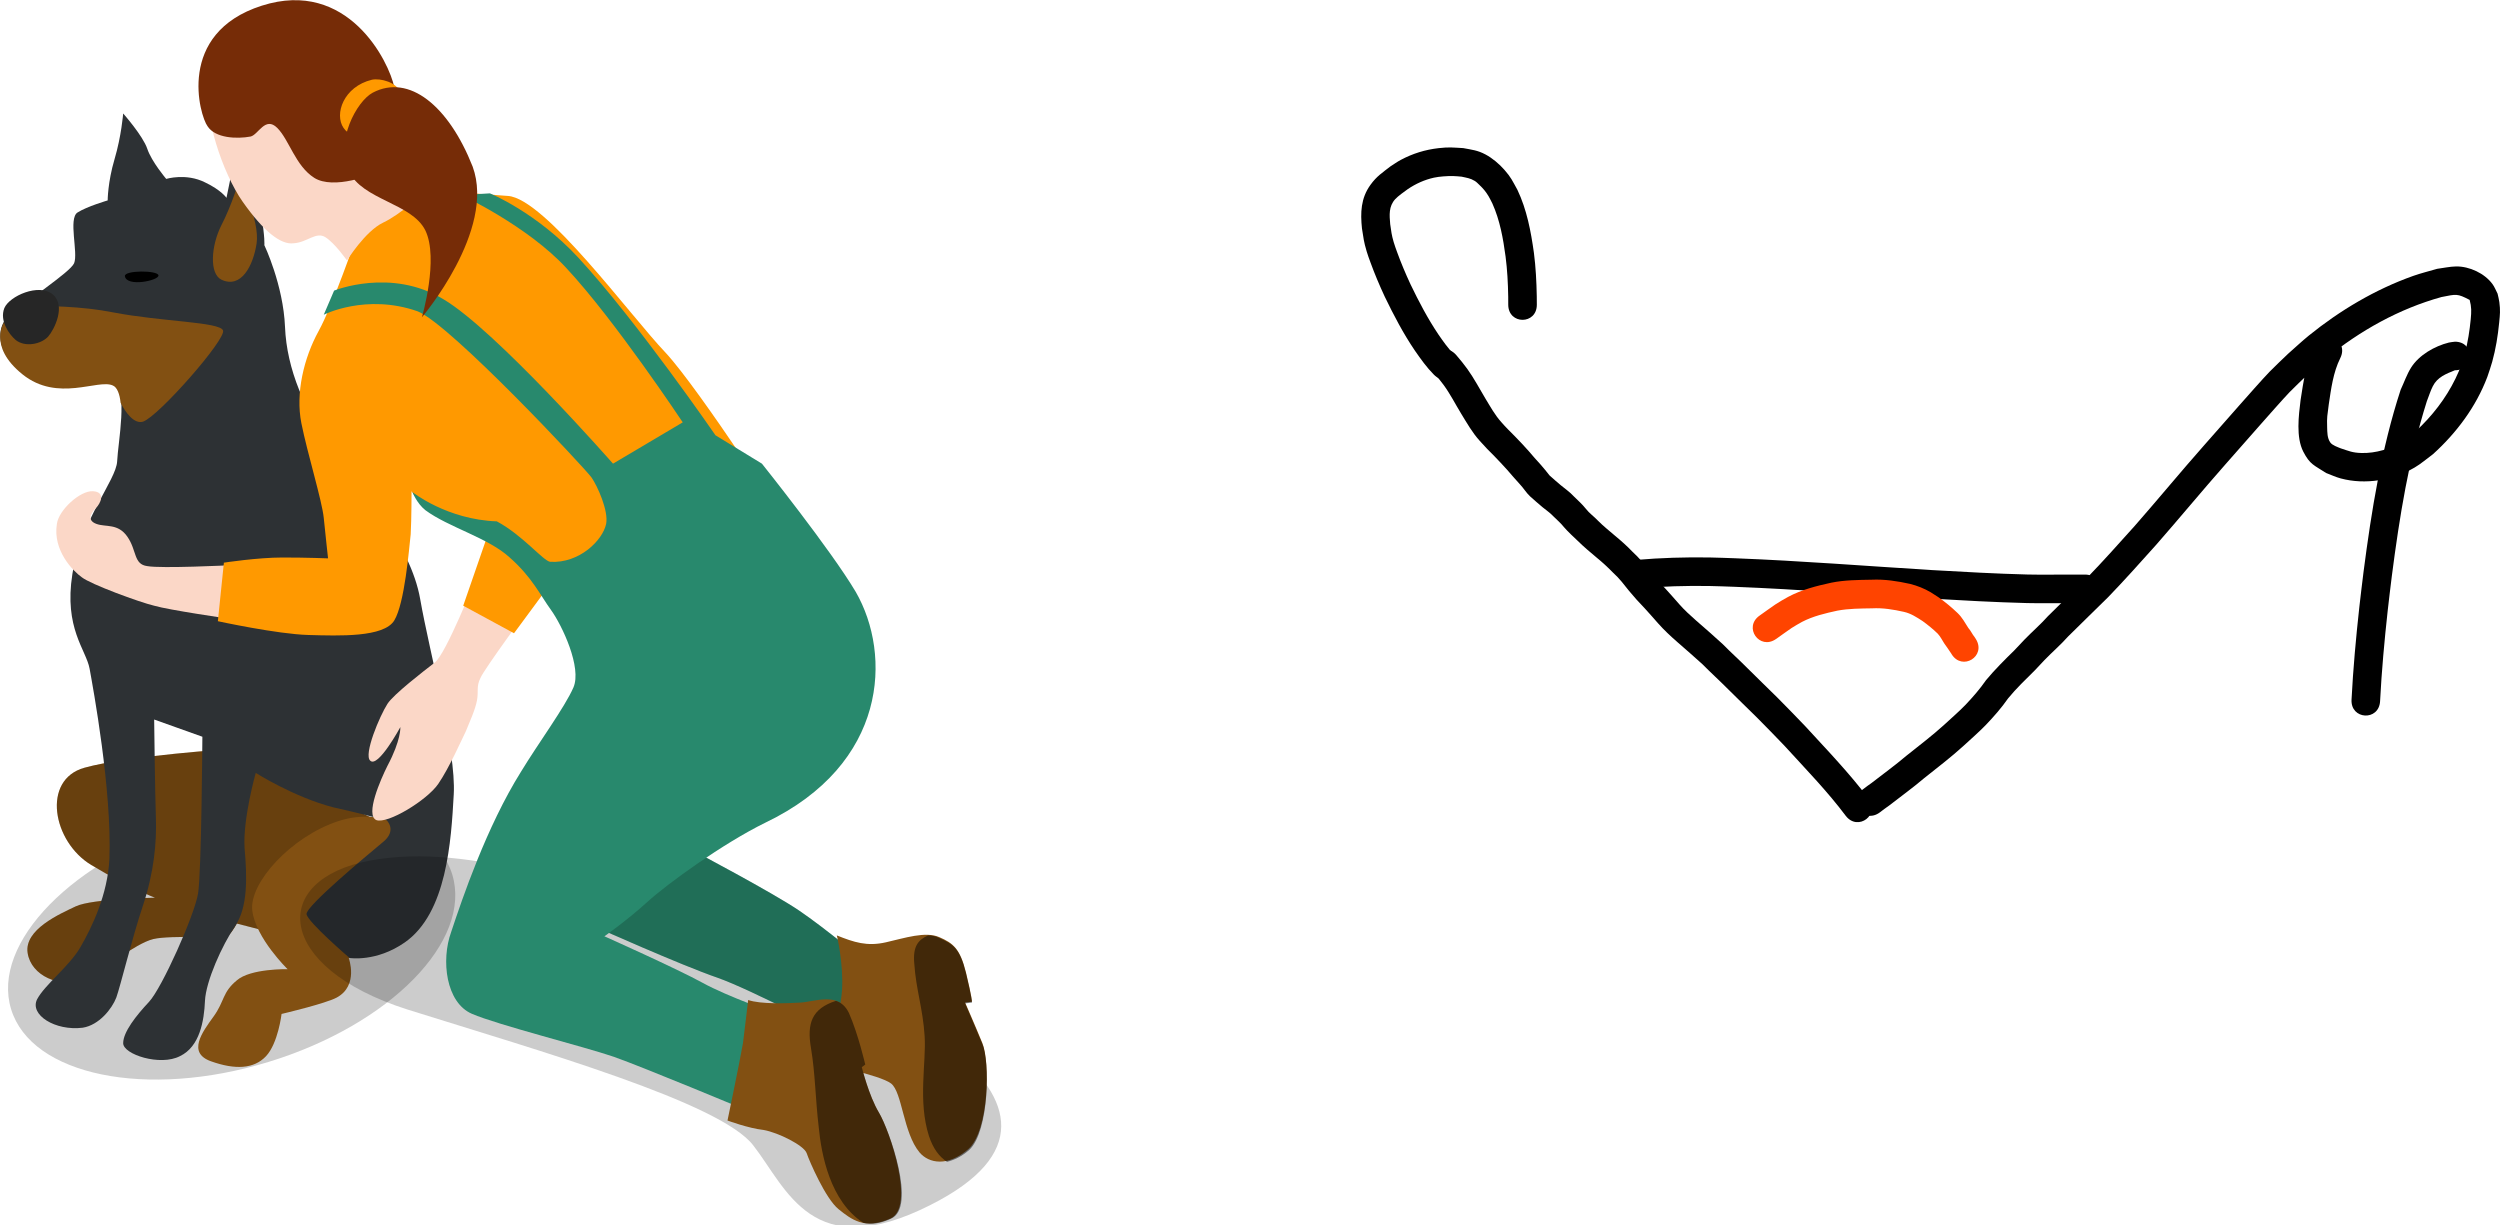 <?xml version="1.0" encoding="UTF-8" standalone="no"?>
<svg
   id="svg1880"
   version="1.1"
   viewBox="0 0 76.957 37.709"
   height="37.709mm"
   width="76.957mm"
   sodipodi:docname="9 jan li pilin e soweli..svg"
   inkscape:version="1.3 (0e150ed6c4, 2023-07-21)"
   xmlns:inkscape="http://www.inkscape.org/namespaces/inkscape"
   xmlns:sodipodi="http://sodipodi.sourceforge.net/DTD/sodipodi-0.dtd"
   xmlns="http://www.w3.org/2000/svg"
   xmlns:svg="http://www.w3.org/2000/svg"
   xmlns:rdf="http://www.w3.org/1999/02/22-rdf-syntax-ns#"
   xmlns:cc="http://creativecommons.org/ns#"
   xmlns:dc="http://purl.org/dc/elements/1.1/">
  <sodipodi:namedview
     id="namedview1"
     pagecolor="#ffffff"
     bordercolor="#000000"
     borderopacity="0.25"
     inkscape:showpageshadow="2"
     inkscape:pageopacity="0.0"
     inkscape:pagecheckerboard="0"
     inkscape:deskcolor="#d1d1d1"
     inkscape:document-units="mm"
     inkscape:zoom="2.936365"
     inkscape:cx="152.39931"
     inkscape:cy="57.383875"
     inkscape:window-width="1920"
     inkscape:window-height="1051"
     inkscape:window-x="-9"
     inkscape:window-y="-9"
     inkscape:window-maximized="1"
     inkscape:current-layer="svg1880" />
  <defs
     id="defs1874" />
  <g
     transform="translate(-74.316,-97.163)"
     id="layer1">
    <g
       transform="matrix(0.265,0,0,0.265,70.608,89.897)"
       id="g2690">
      <ellipse
         style="opacity:0.2"
         transform="matrix(0.956,-0.292,0.292,0.956,-38.172,17.888)"
         cx="40.9"
         cy="136.9"
         rx="26.8"
         ry="14.6"
         id="ellipse2672" />
      <path
         style="fill:#825012"
         d="m 41.1,114.4 c 0,0 -12.3,0.8 -17.3,2.2 -5,1.4 -3.7,8.6 0.8,11.3 4.5,2.7 7.4,3.8 7.4,3.8 0,0 -7.3,0.1 -9.2,1 -1.9,0.9 -6,2.7 -5.6,5.4 0.4,2.7 3.8,4.1 6.3,3.1 2.4,-1 6.2,-4.2 8.3,-4.7 2.1,-0.5 8.3,0 8.8,-0.5 0.5,-0.5 0.9,-1.3 0.9,-1.3 l 3.5,0.9 12.7,-12.9 z"
         id="path2674" />
      <path
         style="opacity:0.2"
         d="m 41.1,114.4 c 0,0 -12.3,0.8 -17.3,2.2 -5,1.4 -3.7,8.6 0.8,11.3 4.5,2.7 7.4,3.8 7.4,3.8 0,0 -7.3,0.1 -9.2,1 -1.9,0.9 -6,2.7 -5.6,5.4 0.4,2.7 3.8,4.1 6.3,3.1 2.4,-1 6.2,-4.2 8.3,-4.7 2.1,-0.5 8.3,0 8.8,-0.5 0.5,-0.5 0.9,-1.3 0.9,-1.3 l 3.5,0.9 12.7,-12.9 z"
         id="path2676" />
      <path
         style="fill:#825012"
         d="m 63.7,127.2 c -0.2,-2.9 -4.9,-6.2 -10.4,-4.4 -5.5,1.8 -10.4,7.2 -10,10.4 0.4,3.2 4.1,6.8 4.1,6.8 0,0 -4.3,-0.1 -5.9,1.3 -1.7,1.4 -1.4,2.4 -2.7,4.2 -1.3,1.8 -3.1,4.2 -0.3,5.2 2.8,1 5,0.9 6.4,-0.6 1.4,-1.5 1.8,-4.9 1.8,-4.9 0,0 5.1,-1.2 6.4,-1.9 2.6,-1.4 1.4,-4.6 1.4,-4.6 0,0 4.3,-1 6.6,-4.2 2.3,-3.2 2.9,-3.4 2.6,-7.3 z"
         id="path2678" />
      <path
         style="fill:#2d3134"
         d="m 14.5,64.7 c 2.5,-2.4 7.6,-5.6 8.1,-6.7 0.5,-1.2 -0.7,-5.2 0.4,-5.9 1.1,-0.7 3.5,-1.4 3.5,-1.4 0,0 0,-2.1 0.8,-4.8 0.8,-2.7 1,-5.3 1,-5.3 0,0 2.3,2.6 2.8,4.1 0.5,1.5 2.2,3.5 2.2,3.5 0,0 2.3,-0.7 4.5,0.4 1.9,0.9 2.5,1.8 2.5,1.8 L 41.2,46 c 0,0 2.5,2.6 3.1,6.1 0.5,3 0.4,3.8 0.4,3.8 0,0 2.2,4.6 2.4,9.5 0.2,4.9 2.3,9.8 5.6,14.3 3.3,4.5 9,11 10.1,17.3 1.1,6.3 4.2,17.6 3.9,22.7 -0.3,5.4 -0.8,13.8 -5.7,17.2 -3.3,2.3 -6.4,1.8 -6.4,1.8 0,0 -4.9,-4.2 -5,-5.1 -0.1,-0.9 7,-6.8 8.8,-8.3 1.8,-1.4 0.5,-2.6 0.5,-2.6 0,0 -4.3,-1.1 -6.2,-1.5 -4.6,-1.2 -9,-4 -9,-4 0,0 -1.5,5.3 -1.3,8.7 0.3,3.4 0.4,6.9 -1.1,9.1 -1.5,2.2 -3.4,6.4 -3.5,8.7 -0.1,2.3 -0.6,5.3 -2.9,6.4 -2.3,1.2 -6.6,-0.2 -6.6,-1.5 0,-1.3 1.5,-3.2 3,-4.8 1.5,-1.6 5.3,-10.1 5.7,-12.6 0.4,-2.5 0.5,-18.2 0.5,-18.2 l -5.6,-2 c 0,0 0.1,8.7 0.2,11.4 0.1,2.8 -0.2,6.3 -1.5,10.2 -1.3,3.9 -2.6,9.3 -3.1,10.7 -0.5,1.3 -2,3.2 -3.9,3.5 -3.2,0.4 -6.2,-1.5 -5.3,-3.3 0.9,-1.7 3.7,-3.8 5,-6 1.4,-2.4 3.2,-6.2 3.4,-10.3 0.3,-8 -1.9,-19.9 -2.3,-22.1 -0.4,-2.2 -3,-4.7 -2,-11 1,-6.3 5.1,-10.9 5.2,-13.1 0.1,-2.2 1.3,-8.3 -0.4,-9 -1.7,-0.7 -6.3,2 -10.5,-1.3 -4.2,-3.2 -2.2,-6 -2.2,-6 z"
         id="path2680" />
      <path
         style="fill:#825012"
         d="m 39.9,65.8 c -0.4,-1 -7.1,-1 -12.8,-2.1 C 23.6,63 19.3,62.9 16.6,63 c -0.8,0.6 -1.5,1.2 -2.1,1.8 0,0 -2,2.8 2.1,6.1 4.1,3.3 8.8,0.5 10.5,1.3 0.5,0.2 0.8,1 0.9,2 0.6,1.2 1.6,2.5 2.6,2.2 1.8,-0.6 9.7,-9.6 9.3,-10.6 z"
         id="path2682" />
      <path
         d="m 28.5,59.5 c -0.1,-0.7 3.8,-0.7 3.9,-0.1 0.1,0.6 -3.7,1.4 -3.9,0.1 z"
         id="path2684" />
      <path
         style="fill:#825012"
         d="m 39.7,59.9 c -1.4,-0.7 -1.2,-3.9 0,-6.3 1.2,-2.3 2.1,-5.3 2.1,-5.3 0,0 2.4,4.7 2,7.4 -0.4,2.6 -1.8,5.3 -4.1,4.2 z"
         id="path2686" />
      <path
         style="fill:#262626"
         d="m 15.8,66.9 c -0.7,-0.6 -1.9,-2.2 -1.3,-3.7 0.6,-1.4 4,-2.9 5.6,-1.6 1.6,1.3 0.2,4.1 -0.5,4.9 -0.8,0.9 -2.7,1.3 -3.8,0.4 z"
         id="path2688" />
    </g>
    <g
       transform="matrix(0.265,0,0,0.265,71.032,93.734)"
       id="g2921">
      <path
         style="opacity:0.2"
         d="M 120.5,152.9 C 143.7,141.2 111.8,126.7 96.9,121.6 82,116.4 67.2,110.7 55.4,112.9 43.6,115.1 44.3,125.3 59.7,130.2 75,135 96.1,141 99.9,146 c 3.9,5 6.8,13.9 20.6,6.9 z"
         id="path2889" />
      <path
         style="fill:#28896d"
         d="m 93,111.8 c 0,0 9.1,4.8 12.2,6.9 3.1,2.1 7.5,5.8 7.5,5.8 0,0 -2.1,2 -2.4,4.1 -0.3,2.1 -0.4,4.7 -0.4,4.7 0,0 -10.2,-5.4 -14.2,-6.8 -4.1,-1.4 -14.4,-6 -14.4,-6 z"
         id="path2891" />
      <path
         style="opacity:0.2"
         d="m 93,111.8 c 0,0 9.1,4.8 12.2,6.9 3.1,2.1 7.5,5.8 7.5,5.8 0,0 -2.1,2 -2.4,4.1 -0.3,2.1 -0.4,4.7 -0.4,4.7 0,0 -10.2,-5.4 -14.2,-6.8 -4.1,-1.4 -14.4,-6 -14.4,-6 z"
         id="path2893" />
      <path
         style="fill:#fbd7c7"
         d="m 67.6,80.3 c 0,0 -3.4,8.6 -4.7,9.6 -1.3,1 -4.8,3.7 -5.5,4.8 -0.9,1.4 -2.8,5.9 -2,6.6 0.9,0.9 3.5,-3.9 3.5,-3.9 0,0 0.1,1.5 -1.5,4.5 -0.8,1.6 -2.6,5.7 -1.3,6.3 1.3,0.5 5.9,-2.3 7.2,-4.2 1.3,-1.9 2.7,-5.1 3.2,-6.1 0.4,-1 1.1,-2.5 1.3,-3.6 0.2,-1.1 -0.1,-1.6 0.4,-2.6 0.4,-1 6,-8.6 6,-8.6 z"
         id="path2895" />
      <polygon
         style="fill:#ff9900"
         points="69.8,72.9 66.2,83.3 72.1,86.5 78,78.5 "
         id="polygon2897" />
      <path
         style="fill:#fbd7c7"
         d="m 39.1,78.6 -0.2,6.2 c 0,0 -6.9,-1 -8.6,-1.5 -1.7,-0.4 -7.4,-2.5 -8.4,-3.3 -1,-0.7 -3.4,-3.1 -2.9,-6.2 0.2,-1.6 2.7,-3.9 4.2,-3.8 1.5,0.1 0.9,1.4 0.3,2 -0.6,0.6 -1,1.4 0.1,1.8 1.1,0.4 2.5,-0.1 3.6,1.5 1.1,1.6 0.7,3.2 2.3,3.4 1.6,0.3 9.6,-0.1 9.6,-0.1 z"
         id="path2899" />
      <path
         style="fill:#ff9900"
         d="m 38.4,78.3 -0.7,6.8 c 0,0 6.9,1.5 10.5,1.6 3.6,0.1 8.8,0.3 10,-1.7 1.2,-2 1.7,-8.2 1.9,-10 0.1,-1.8 0.1,-5 0.1,-5 0,0 1.8,2.9 4.3,3.4 2.4,0.5 5.9,-0.7 7.2,1.3 1.3,1.9 6.7,12.3 6.7,12.3 0,0 12.7,-2.9 17.9,-6.1 5.2,-3.3 8.2,-5.9 8.2,-5.9 0,0 -10.8,-16.8 -14.8,-21.1 C 85.6,49.6 75.7,36 71.4,35.7 67.2,35.4 62,35 62,35 l -8.3,5.7 c 0,0 -2.6,7.6 -4.3,10.7 -1.7,3.1 -2.7,7.2 -2,10.7 0.7,3.5 2.4,9 2.6,11 0.2,2 0.5,4.7 0.5,4.7 0,0 -2.4,-0.1 -5.3,-0.1 -2.9,0 -6.8,0.6 -6.8,0.6 z"
         id="path2901" />
      <path
         style="fill:#28896d"
         d="m 50,49.5 1.2,-2.8 c 0,0 6.6,-2.7 12.7,1 6.1,3.6 19.7,19.1 19.7,19.1 L 91.7,62 C 91.7,62 83.8,50.1 78.2,44.1 73.7,39.2 66,35.6 66,35.6 l 3.3,-0.2 c 0,0 5.4,2.2 10.3,7.5 6.9,7.5 15.9,20.6 15.9,20.6 l 5.4,3.3 c 0,0 8,10 10.9,14.9 4.2,7.3 3.7,20 -10.5,26.8 -4.9,2.4 -11.4,7.1 -13.7,9.2 -2.3,2.1 -5,4 -5,4 0,0 8.5,3.8 11.4,5.4 2.9,1.6 8.6,3.6 8.6,3.6 l -3.5,11.2 c 0,0 -12,-5 -15.4,-6.2 -3.5,-1.2 -13.5,-3.7 -16.5,-5 -3,-1.3 -3.6,-6.2 -2.4,-9.5 1.3,-3.9 4.1,-12.2 8.1,-18.6 2,-3.3 5.1,-7.5 6.1,-9.8 1,-2.3 -1.3,-7.2 -2.6,-9 -1.3,-1.8 -2.2,-3.8 -4.8,-6.1 -2.5,-2.3 -7.1,-3.5 -9.8,-5.5 -1,-0.8 -1.5,-2.1 -1.5,-2.1 0,0 4,3.2 9.8,3.4 3,1.6 5.4,4.6 6.2,4.7 3.4,0.2 6.1,-2.5 6.5,-4.4 0.3,-1.5 -1,-4.4 -1.7,-5.4 C 80.4,67.4 64.7,50.6 60.9,49.1 54.9,47 50,49.5 50,49.5 Z"
         id="path2903" />
      <path
         style="fill:#825012"
         d="m 109.6,121.6 c 2,0.8 3.5,1.3 5.7,0.8 2.2,-0.5 4.6,-1.3 6.2,-0.6 1.6,0.7 2.4,1.3 3.1,4.1 0.7,2.9 0.7,3.4 0.7,3.4 l -0.8,0.1 c 0,0 1.1,2.5 2,4.7 0.9,2.1 0.8,10.1 -1.6,12.3 -2.4,2.1 -4.6,1.7 -5.7,0.4 -1.9,-2.3 -2,-7 -3.3,-8 -1.3,-1 -7.8,-2.3 -7.8,-2.3 0,0 1.9,-5.4 2.1,-8.5 0.2,-3.1 -0.6,-6.4 -0.6,-6.4 z"
         id="path2905" />
      <path
         style="opacity:0.5"
         d="m 126.5,134.2 c -0.9,-2.1 -2,-4.7 -2,-4.7 l 0.8,-0.1 c 0,0 0,-0.5 -0.7,-3.4 -0.7,-2.9 -1.5,-3.4 -3.1,-4.1 -0.4,-0.2 -0.8,-0.3 -1.3,-0.3 -1.1,0.5 -1.8,1.2 -1.6,3.3 0.2,3 1,5.2 1.2,8.4 0.2,3.1 -0.8,7.5 0.5,11.6 0.5,1.5 1.2,2.4 2.1,3 0.8,-0.2 1.7,-0.6 2.6,-1.4 2.3,-2.2 2.4,-10.2 1.5,-12.3 z"
         id="path2907" />
      <path
         style="fill:#fbd7c7"
         d="m 36.8,23.5 c -0.8,2.6 1.4,9.5 3.8,12.9 2.4,3.4 4.4,5 5.9,4.8 1.6,-0.1 2.6,-1.4 3.7,-0.7 1.1,0.7 2.5,2.7 2.5,2.7 0,0 2.1,-3.4 4.2,-4.4 2.1,-1 4.5,-3.3 4.5,-3.3 0,0 -4,-2.7 -4.4,-4.2 -0.4,-1.5 1.7,-9.5 -1.5,-12.6 -3.2,-3.1 -15.3,-6 -18.7,4.8 z"
         id="path2909" />
      <path
         style="fill:#762c07"
         d="m 41.5,28.8 c 0.9,-0.2 1.7,-2.4 3.1,-1 1.4,1.4 2.1,4.4 4.3,5.8 2.2,1.4 6.9,-0.3 7.7,-1 0.7,-0.7 2.2,-6.5 1.6,-9.5 -0.6,-3 -5.4,-12.7 -15.4,-9.5 -10,3.2 -7.2,12.8 -6.3,14 0.9,1.4 3.4,1.5 5,1.2 z"
         id="path2911" />
      <path
         style="fill:#ff9900"
         d="m 55.6,22.2 c -3.3,0.8 -4.4,4 -3.3,5.6 1.1,1.6 3.5,0.9 5,0.3 1.6,-0.6 2.1,-3.3 1.6,-4.4 -0.4,-1.2 -2.3,-1.7 -3.3,-1.5 z"
         id="path2913" />
      <path
         style="fill:#762c07"
         d="m 55.7,23.7 c -1.9,1 -4.4,5.7 -2.8,9.1 1.6,3.4 7.3,3.7 8.9,6.9 1.6,3.3 -0.4,10.1 -0.4,10.1 0,0 8.6,-10.1 5.9,-17.5 -2.8,-7.1 -7.4,-10.8 -11.6,-8.6 z"
         id="path2915" />
      <path
         style="fill:#825012"
         d="m 99.3,129.1 c 1.4,0.5 4.5,0.4 6.1,0.3 1.6,-0.1 4.5,-1.3 5.6,1.2 1.1,2.5 1.9,6 1.9,6 l -0.4,0.3 c 0,0 0.8,3.3 2,5.3 1.2,2 4.3,11 1.3,12.3 -3,1.3 -4.5,0.1 -6,-1.1 -1.5,-1.2 -3.4,-5.6 -3.7,-6.5 -0.3,-0.9 -3.3,-2.4 -5,-2.7 -1.8,-0.2 -4.2,-1.1 -4.2,-1.1 0,0 1.4,-6.7 1.8,-9 0.3,-2.4 0.6,-5 0.6,-5 z"
         id="path2917" />
      <path
         style="opacity:0.5"
         d="m 114.5,142.2 c -1.2,-2 -2,-5.3 -2,-5.3 l 0.4,-0.3 c 0,0 -0.8,-3.5 -1.9,-6 -0.4,-0.8 -0.9,-1.2 -1.5,-1.4 -2.8,0.9 -3.4,2.6 -2.9,5.5 0.5,3 0.5,5.8 0.9,9.2 0.3,3.1 1.3,8.6 5.2,11.1 0.9,0.2 1.9,0.1 3.2,-0.5 3,-1.3 -0.2,-10.3 -1.4,-12.3 z"
         id="path2919" />
    </g>
  </g>
  <path
     style="fill:#000000;fill-opacity:1;fill-rule:nonzero;stroke:none;stroke-width:0.265"
     id="path1"
     d="m 71.255,10.632 c -0.265,0.524 -0.349,1.111 -0.437,1.685 -0.058,0.476 -0.145,1.141 0.084,1.587 0.206,0.401 0.334,0.415 0.702,0.656 0.15,0.056 0.295,0.126 0.449,0.167 0.759,0.203 1.598,0.06 2.274,-0.334 0.203,-0.118 0.38,-0.276 0.569,-0.414 0.725,-0.656 1.321,-1.455 1.67,-2.374 0.058,-0.153 0.101,-0.311 0.151,-0.467 0.11,-0.396 0.175,-0.803 0.215,-1.211 0.025,-0.254 0.038,-0.37 0.005,-0.626 -0.011,-0.088 -0.036,-0.174 -0.055,-0.262 -0.052,-0.098 -0.09,-0.204 -0.156,-0.293 -0.243,-0.333 -0.712,-0.55 -1.121,-0.544 -0.196,0.003 -0.388,0.049 -0.582,0.073 -0.247,0.073 -0.498,0.133 -0.74,0.219 -1.165,0.414 -2.252,1.06 -3.211,1.836 -0.219,0.178 -0.424,0.372 -0.637,0.559 -0.189,0.183 -0.382,0.361 -0.566,0.549 -0.211,0.217 -0.724,0.8 -0.935,1.038 -0.361,0.409 -0.722,0.818 -1.082,1.228 -0.725,0.82 -1.42,1.665 -2.142,2.488 -0.478,0.531 -0.952,1.065 -1.449,1.578 -0.406,0.4 -0.816,0.795 -1.219,1.197 -0.226,0.254 -0.484,0.476 -0.72,0.719 -0.108,0.111 -0.211,0.227 -0.319,0.338 -0.301,0.294 -0.598,0.59 -0.867,0.913 -0.191,0.276 -0.411,0.528 -0.643,0.771 -0.205,0.21 -0.426,0.4 -0.641,0.599 -0.375,0.341 -0.779,0.646 -1.174,0.962 -0.342,0.291 -0.706,0.553 -1.06,0.829 -0.184,0.131 -0.09,0.063 -0.28,0.206 -0.496,0.375 0.034,1.077 0.531,0.702 v 0 c 0.182,-0.138 0.085,-0.066 0.291,-0.214 0.356,-0.278 0.724,-0.542 1.068,-0.835 0.412,-0.329 0.832,-0.648 1.221,-1.003 0.229,-0.211 0.464,-0.415 0.681,-0.638 0.246,-0.258 0.481,-0.524 0.685,-0.818 0.252,-0.308 0.54,-0.582 0.822,-0.862 0.102,-0.106 0.199,-0.215 0.301,-0.32 0.238,-0.245 0.498,-0.469 0.725,-0.724 0.408,-0.406 0.822,-0.805 1.232,-1.21 0.506,-0.524 0.991,-1.068 1.477,-1.61 0.721,-0.823 1.418,-1.668 2.142,-2.488 0.358,-0.409 0.718,-0.817 1.078,-1.224 0.173,-0.196 0.714,-0.809 0.89,-0.991 0.173,-0.178 0.356,-0.346 0.534,-0.52 0.195,-0.172 0.383,-0.352 0.584,-0.516 1.047,-0.854 2.249,-1.527 3.555,-1.889 0.461,-0.09 0.481,-0.114 0.868,0.089 0.059,0.223 0.055,0.355 0.033,0.592 -0.034,0.352 -0.087,0.701 -0.179,1.043 -0.109,0.346 -0.129,0.453 -0.29,0.786 -0.298,0.613 -0.722,1.157 -1.221,1.619 -0.136,0.106 -0.261,0.227 -0.407,0.318 -0.367,0.228 -0.83,0.365 -1.263,0.354 -0.283,-0.007 -0.391,-0.062 -0.649,-0.146 -0.083,-0.036 -0.25,-0.089 -0.313,-0.177 -0.097,-0.137 -0.093,-0.311 -0.098,-0.468 -0.011,-0.332 0.007,-0.358 0.05,-0.706 0.073,-0.483 0.134,-0.98 0.354,-1.424 0.278,-0.557 -0.509,-0.95 -0.787,-0.394 z" />
  <path
     style="fill:#000000;fill-opacity:1;fill-rule:nonzero;stroke:none;stroke-width:0.265"
     id="path2"
     d="M 57.512,24.576 C 57.222,24.189 56.908,23.822 56.586,23.462 56.252,23.086 55.905,22.723 55.567,22.351 55.282,22.055 54.997,21.758 54.706,21.467 54.404,21.176 54.108,20.877 53.807,20.584 53.552,20.326 53.281,20.084 53.027,19.825 52.761,19.579 52.486,19.343 52.213,19.104 52.033,18.944 51.853,18.783 51.694,18.601 51.55,18.439 51.409,18.274 51.261,18.115 51.106,17.958 50.96,17.793 50.818,17.623 50.646,17.395 50.462,17.177 50.251,16.983 c -0.168,-0.176 -0.349,-0.337 -0.537,-0.492 -0.176,-0.153 -0.36,-0.296 -0.524,-0.463 -0.119,-0.127 -0.269,-0.23 -0.375,-0.369 -0.112,-0.14 -0.247,-0.261 -0.375,-0.386 -0.118,-0.131 -0.266,-0.227 -0.399,-0.34 -0.114,-0.098 -0.23,-0.194 -0.34,-0.296 -0.091,-0.112 -0.177,-0.227 -0.275,-0.334 -0.127,-0.134 -0.245,-0.275 -0.366,-0.415 -0.141,-0.156 -0.282,-0.311 -0.43,-0.46 -0.142,-0.141 -0.284,-0.282 -0.415,-0.433 -0.198,-0.219 -0.339,-0.48 -0.492,-0.73 -0.182,-0.304 -0.347,-0.618 -0.554,-0.907 -0.124,-0.172 -0.203,-0.262 -0.336,-0.421 -0.399,-0.477 -1.074,0.087 -0.675,0.564 v 0 c 0.108,0.129 0.183,0.215 0.283,0.352 0.201,0.275 0.355,0.581 0.532,0.871 0.179,0.292 0.348,0.594 0.58,0.849 0.144,0.164 0.296,0.32 0.452,0.473 0.134,0.136 0.262,0.277 0.391,0.418 0.127,0.147 0.254,0.295 0.386,0.438 0.115,0.12 0.199,0.267 0.321,0.38 0.122,0.113 0.251,0.219 0.377,0.328 0.118,0.096 0.244,0.182 0.348,0.294 0.108,0.105 0.221,0.204 0.315,0.322 0.132,0.152 0.28,0.286 0.426,0.425 0.186,0.185 0.388,0.351 0.588,0.52 0.178,0.146 0.346,0.301 0.506,0.466 0.183,0.163 0.33,0.359 0.482,0.55 0.152,0.183 0.309,0.36 0.476,0.53 0.142,0.152 0.276,0.311 0.415,0.466 0.185,0.21 0.39,0.4 0.6,0.584 0.256,0.224 0.514,0.447 0.766,0.676 0.259,0.263 0.534,0.511 0.794,0.773 0.298,0.29 0.591,0.586 0.891,0.875 0.281,0.281 0.556,0.567 0.832,0.853 0.336,0.37 0.681,0.732 1.014,1.105 0.308,0.344 0.608,0.695 0.884,1.064 0.379,0.493 1.077,-0.043 0.698,-0.537 z" />
  <path
     style="fill:#000000;fill-opacity:1;fill-rule:nonzero;stroke:none;stroke-width:0.265"
     id="path3"
     d="m 75.567,10.519 c -0.061,0.009 -0.124,0.011 -0.184,0.026 -0.438,0.109 -0.919,0.384 -1.163,0.771 -0.134,0.213 -0.214,0.455 -0.321,0.682 -0.594,1.819 -0.897,3.717 -1.143,5.609 -0.047,0.36 -0.086,0.721 -0.129,1.081 -0.104,0.947 -0.191,1.897 -0.24,2.849 -0.032,0.621 0.847,0.667 0.879,0.046 v 0 c 0.048,-0.932 0.133,-1.863 0.235,-2.791 0.042,-0.355 0.081,-0.71 0.127,-1.064 0.235,-1.813 0.525,-3.629 1.077,-5.376 0.062,-0.155 0.109,-0.316 0.185,-0.465 0.141,-0.28 0.408,-0.379 0.678,-0.489 0.622,0 0.622,-0.88 0,-0.88 z" />
  <path
     style="fill:#000000;fill-opacity:1;fill-rule:nonzero;stroke:none;stroke-width:0.265"
     id="path4"
     d="m 50.454,18.111 c 0.722,-0.062 1.448,-0.084 2.172,-0.072 0.254,0.004 0.507,0.016 0.761,0.024 2.016,0.079 4.028,0.24 6.042,0.363 0.988,0.057 1.975,0.113 2.964,0.138 0.248,0.006 0.497,0.006 0.745,0.005 0.176,-9.26e-4 0.352,-0.002 0.528,-0.002 0.141,-2.29e-4 0.283,-1.86e-4 0.424,-1.87e-4 0.03,10e-7 0.06,2e-6 0.09,3e-6 0.622,1.6e-5 0.622,-0.88 2.4e-5,-0.88 v 0 c -0.03,-10e-7 -0.06,-2e-6 -0.09,-3e-6 -0.142,1e-6 -0.284,-4.2e-5 -0.426,1.88e-4 -0.177,3.44e-4 -0.354,9.26e-4 -0.531,0.002 -0.239,0.001 -0.479,0.002 -0.718,-0.004 -0.978,-0.025 -1.956,-0.08 -2.933,-0.136 -2.022,-0.124 -4.043,-0.286 -6.068,-0.364 -0.263,-0.008 -0.527,-0.021 -0.79,-0.025 -0.753,-0.012 -1.508,0.011 -2.259,0.076 -0.619,0.062 -0.532,0.938 0.088,0.876 z" />
  <path
     style="fill:#ff4400;fill-opacity:1;fill-rule:nonzero;stroke:none;stroke-width:0.265"
     id="path5"
     d="m 54.671,19.671 c 0.162,-0.11 0.315,-0.231 0.478,-0.338 0.108,-0.071 0.211,-0.126 0.323,-0.19 0.341,-0.177 0.717,-0.265 1.09,-0.346 0.35,-0.065 0.708,-0.065 1.063,-0.071 0.333,-0.018 0.661,0.036 0.984,0.109 0.215,0.048 0.394,0.167 0.575,0.284 0.163,0.119 0.321,0.246 0.465,0.387 0.081,0.088 0.135,0.196 0.198,0.296 0.082,0.106 0.15,0.221 0.227,0.33 6.3e-5,0.001 1.27e-4,0.002 1.93e-4,0.003 0.326,0.53 1.076,0.069 0.75,-0.461 v 0 c -0.013,-0.02 -0.026,-0.041 -0.039,-0.061 -0.073,-0.087 -0.117,-0.197 -0.194,-0.282 -0.102,-0.16 -0.192,-0.328 -0.331,-0.46 -0.186,-0.178 -0.385,-0.343 -0.596,-0.491 -0.052,-0.034 -0.187,-0.122 -0.234,-0.15 -0.196,-0.115 -0.408,-0.199 -0.628,-0.255 -0.391,-0.087 -0.788,-0.149 -1.19,-0.13 -0.413,0.007 -0.83,0.009 -1.237,0.091 -0.459,0.1 -0.919,0.216 -1.336,0.44 -0.162,0.092 -0.238,0.132 -0.394,0.234 -0.163,0.107 -0.317,0.229 -0.479,0.339 -0.51,0.357 -0.005,1.078 0.505,0.721 z" />
  <path
     style="fill:#000000;fill-opacity:1;fill-rule:nonzero;stroke:none;stroke-width:0.265"
     id="path6"
     d="M 44.762,10.912 C 44.576,10.726 44.426,10.509 44.277,10.294 43.947,9.803 43.673,9.279 43.417,8.747 43.266,8.421 43.126,8.091 43.004,7.753 42.968,7.653 42.931,7.553 42.901,7.451 42.834,7.221 42.829,7.133 42.794,6.899 c -0.024,-0.281 -0.049,-0.544 0.155,-0.769 0.087,-0.096 0.29,-0.237 0.385,-0.307 0.244,-0.166 0.518,-0.29 0.807,-0.354 0.163,-0.036 0.412,-0.052 0.578,-0.05 0.09,0.001 0.18,0.012 0.271,0.019 0.16,0.036 0.269,0.046 0.41,0.133 0.05,0.031 0.092,0.076 0.135,0.117 0.126,0.121 0.194,0.199 0.286,0.35 0.044,0.073 0.079,0.151 0.119,0.227 0.232,0.517 0.331,1.076 0.406,1.634 0.053,0.409 0.074,0.82 0.081,1.232 0.002,0.172 0.001,0.089 0.001,0.249 0.002,0.622 0.882,0.62 0.88,-0.002 v 0 c -5.3e-4,-0.168 2.3e-5,-0.081 -0.002,-0.262 -0.008,-0.446 -0.031,-0.892 -0.088,-1.334 C 47.125,7.117 47,6.453 46.71,5.843 46.555,5.565 46.519,5.465 46.308,5.226 46.15,5.046 45.939,4.867 45.728,4.755 45.48,4.623 45.312,4.611 45.041,4.559 c -0.321,-0.017 -0.427,-0.036 -0.753,0.001 -0.416,0.047 -0.801,0.166 -1.17,0.363 -0.111,0.059 -0.212,0.134 -0.318,0.2 -0.251,0.196 -0.421,0.301 -0.613,0.567 -0.299,0.413 -0.312,0.858 -0.262,1.342 0.051,0.318 0.052,0.39 0.144,0.704 0.033,0.111 0.073,0.22 0.113,0.329 0.131,0.361 0.281,0.716 0.443,1.064 0.277,0.573 0.572,1.138 0.93,1.665 0.18,0.259 0.362,0.516 0.585,0.74 0.44,0.44 1.062,-0.182 0.622,-0.622 z" />
</svg>
